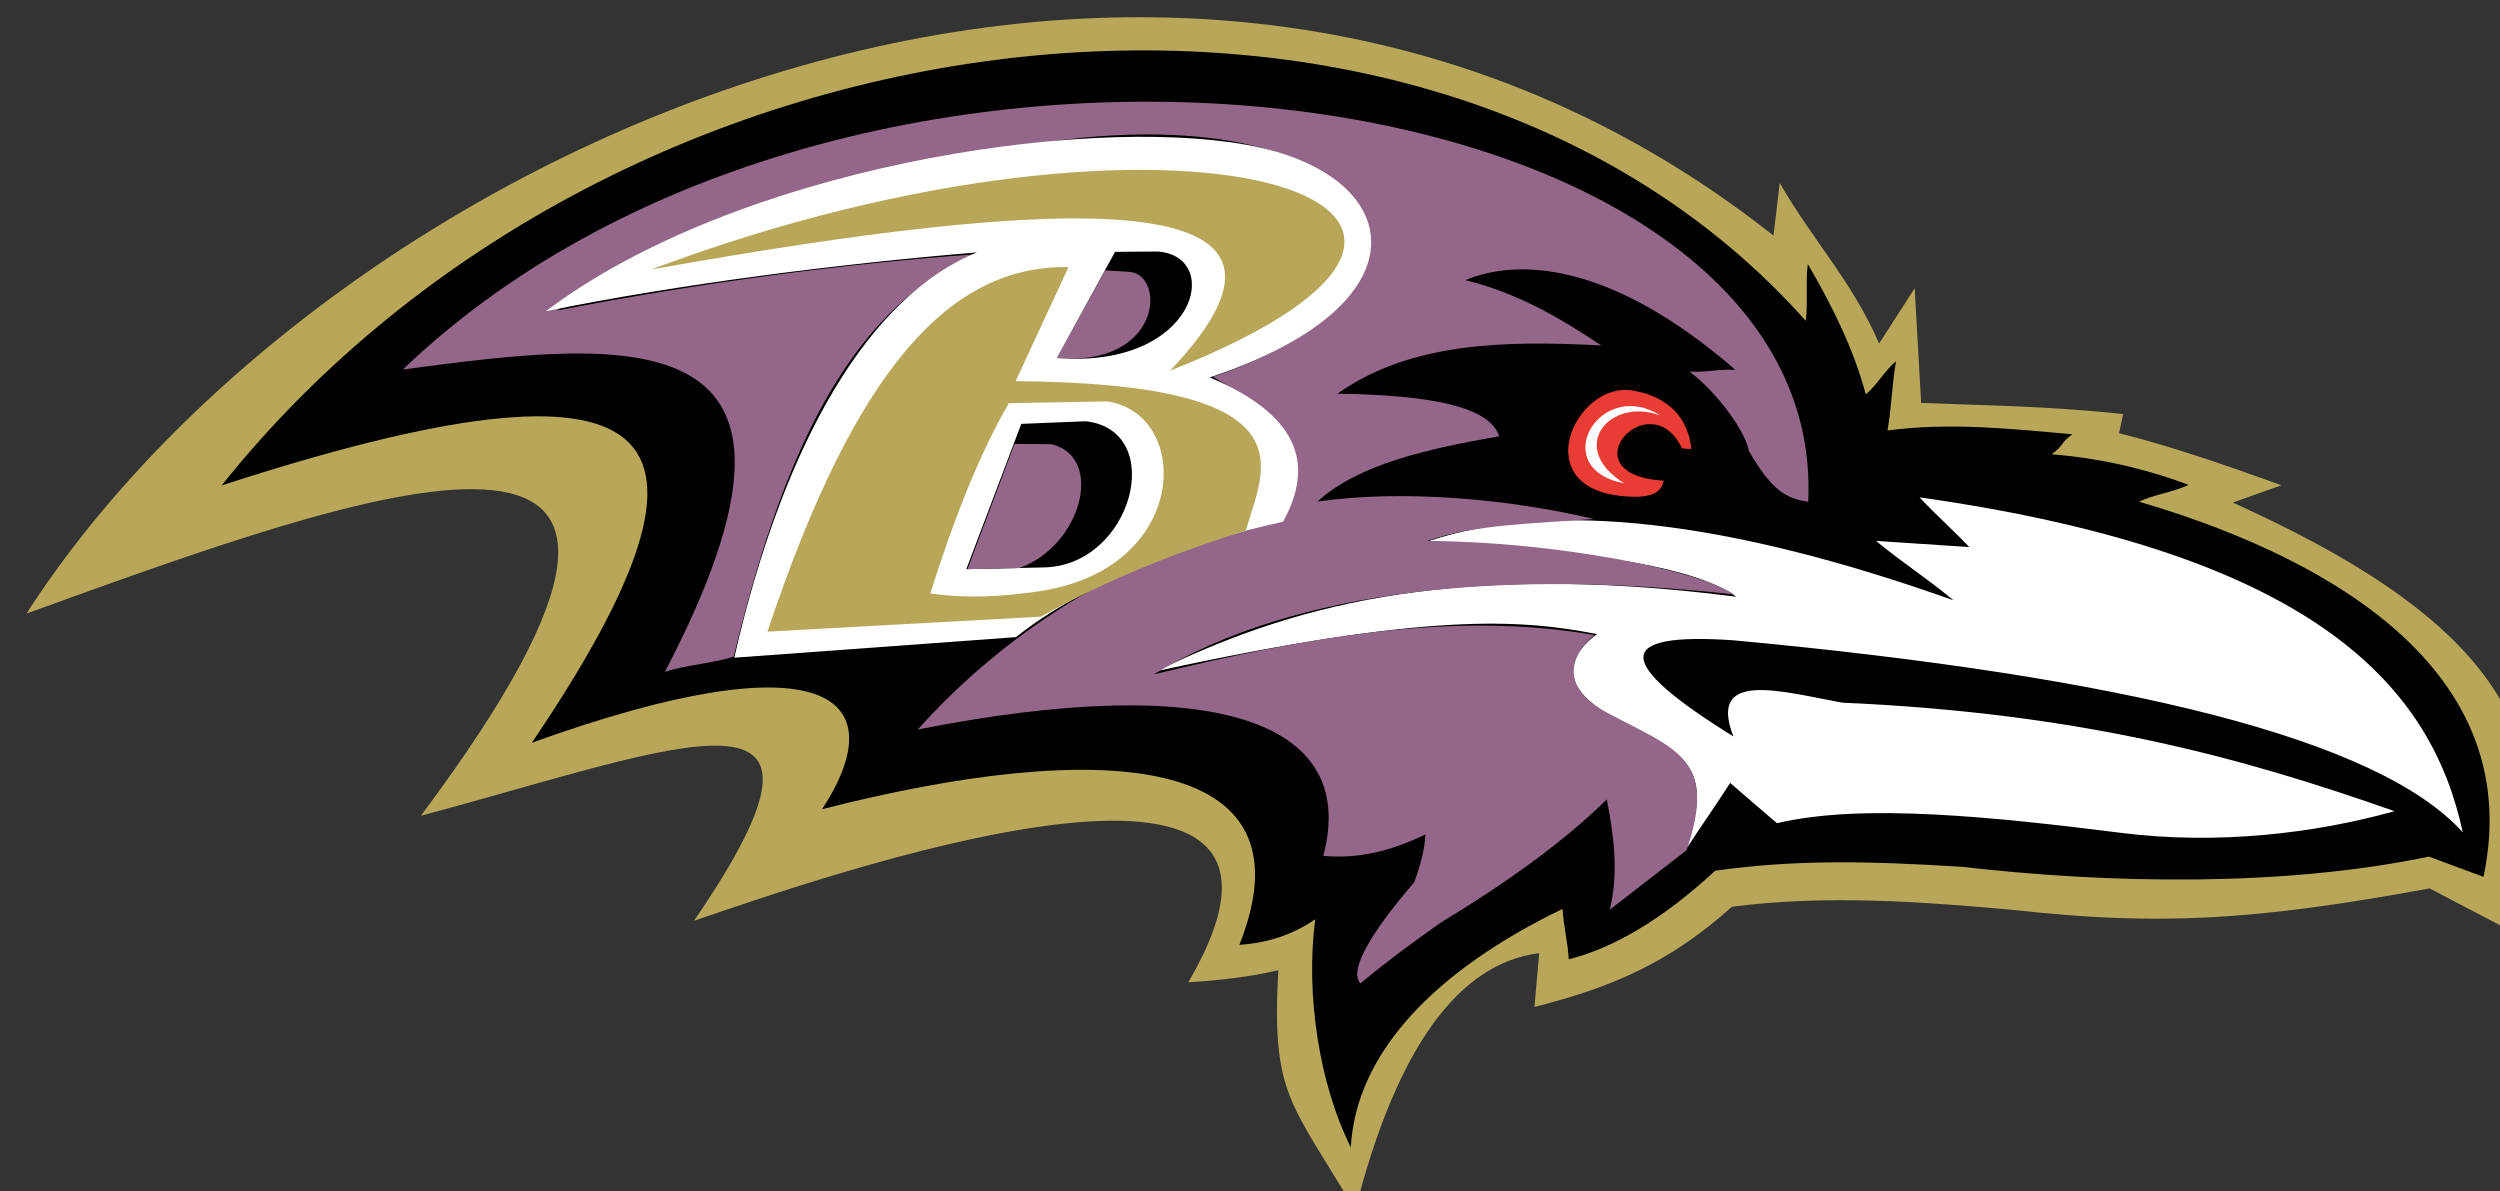 <?xml version="1.0" encoding="UTF-8"?>
<svg version="1.1" viewBox="0 0 23.673 11.281" xmlns="http://www.w3.org/2000/svg" xmlns:cc="http://creativecommons.org/ns#" xmlns:dc="http://purl.org/dc/elements/1.1/" xmlns:rdf="http://www.w3.org/1999/02/22-rdf-syntax-ns#">
 <rect x="0" y="0" width="23.673" height="11.281" fill="#333333" stroke="none"/>
 <g transform="translate(110.11 -230.13)">
  <g transform="matrix(.265 0 0 .265 -270.93 125.71)">
   <path d="m678.9 426.56c5.096.568 8.563.368 14.785-.777l2.71 1.419c2.838-7.145-1.262-11.379-9.742-15.205l1.734-.62c-1.734-.63-4.002-1.418-5.8-1.859l.147-.683c-2.68-.295-5.213-.315-7.219-.399l-.23-4.099-1.271 1.976c-.947-2.195-2.375-3.697-3.552-5.736l-.221 1.88c-21.667-17.117-51.74-3.101-62.426 13.504 11.968-4.319 26.888-9.91 14.091 7.228 9.446-2.541 16.013-5.378 9.76 3.752 4.353-1.481 23.833-8.374 17.665 2.196 1.05-.062 2.186-.188 3.215-.43-.252 4.486.463 4.707 2.744 8.583 1.47-5.758 3.667-8.826 6.577-9.194l-.168 1.924c2.795-.715 4.813-1.577 7.061-3.583 3.394-.434 6.756-.182 10.14.123z" style="fill:#b9a759"/>
   <path d="m695.61 425.37c1.651-7.816-6.418-11.684-12.314-13.406.569-.264 1.22-.337 1.776-.601-1.627-.608-3.267-.965-4.896-1.092.43-.294.314-.421.746-.714-2.207-.199-4.403-.433-6.609-.137.137-.735.168-1.733.305-2.47-.389.305-.693.872-1.082 1.177-.41-1.554-1.167-3.11-2.07-4.656-.084.643.01 1.389-.074 2.03-13.45-15.1-42.293-12.021-56.605 5.883 15.898-5.159 18.871-2.301 11.085 9.194 10.465-3.771 13.01-1.671 10.372 2.375 9.856-2.521 17.664-2.081 14.911 4.846 1.019-.064 1.922-.369 2.71-.915-.356 2.721.159 5.927 1.271 8.153.18-3.342 2.953-6.294 7.567-8.521.042.694.179 1.104.221 1.798 1.471-.357 3.277-1.346 5.232-3.164 2.794-.388 5.327-.358 8.837-.137 5.265.608 11.517.714 16.666-.367z"/>
   <path d="m694.87 423.78c-1.094-5.075-5.066-9.94-19.41-11.97.632.673 1.146 1.115 1.776 1.776-1.113-.073-2.216-.146-3.331-.221.894.747 1.881 1.378 2.764 2.122-8.123-2.889-14.343-3.573-18.725-2.122 6.377.431 9.521.978 10.97 1.996-10.435-1.344-16.172.453-20.721 2.659 9.761-2.122 13.05-1.85 15.74-1.324-.893.662-1.628 1.776.651 3.006 2.501 1.345 3.521 1.587 2.564 4.634.473-.736 1.072-1.577 1.544-2.323.558.485 1.116.967 1.672 1.44 3.057-.726 7.786-.221 12.314.347 3.417.431 6.903.021 9.751-.777-5.378-1.893-11.138-3.501-19.733-3.877-2.174-.399-4.823-1.188-3.888 1.208-4.287-2.658-4.287-3.73 0-3.437 13.935 1.295 23.045 3.512 26.062 6.863z" style="fill:#ffffff"/>
   <path d="m646.36 403.7.905.054c1.271.179 1.081 3.393-2.638 3.077z" style="fill:#94678a"/>
   <path d="m666.97 410.06c.115.011.221.021.336.021-.158-1.449-1.23-1.954-2.122-2.092-2.039-.324-3.856 3.615-.105 3.794.84.043 1.146-.157 1.239-.567-3.53-.22-.494-3.562.652-1.156z" style="fill:#e93c35"/>
   <path d="m664.91 411.31c-2.069-1.281-.514-3.099 1.283-2.426-2.164-1.377-4.068 1.89-1.283 2.426z" style="fill:#ffffff"/>
   <path d="m671.48 411.97c.746-15.468-33.909-20.353-50.217-4.729 8.039-1.07 16.056-2.017 9.363 10.804.714-.241 1.743-.306 2.459-.546 1.617-6.674 3.867-12.305 8.648-14.376-4.74.337-9.763 1.01-14.953 2.008 3.099-2.858 8.91-4.624 15.981-5.76 12.861-2.501 17.885 4.477 7.452 8.135 3.393 1.942 4.035 4.15 1.407 5.367-5.263 1.21-9.372 4.341-11.958 7.232 10.394-2.051 15.795-.4 14.491 4.517 1.305.115 2.48-.2 3.648-.768-.012.462-.169 1.094-.401 1.713-1.439 1.671-2.363 3.111-1.923 3.614.904-.756 1.881-1.48 2.87-2.174 2.301-1.389 4.402-2.891 5.937-4.404.252 1.305.431 2.629.104 3.942.915-.705 1.829-1.42 2.744-2.124 1.144-3.31-.442-3.635-2.837-4.916-1.649-.873-1.376-2.007-.452-2.775-5.138-.893-10.465.127-15.751 1.408 5.117-3.12 12.745-3.751 20.742-2.858-1.292-.883-6.42-1.891-10.96-1.912 1.672-.599 3.856-.62 5.948-.786-3.036-.716-6.83-1.063-9.877-.621 1.45-1.326 3.898-1.882 6.493-2.334-.346-1.061-2.406-1.47-5.779-1.523 2.607-1.839 5.959-1.902 9.426-1.723-1.545-1.03-3.026-1.882-4.855-2.333 1.807-.757 5.118-.726 9.647 3.205-.747-.03-.893.095-1.64.062.999.747 2.008 2.153 2.124 2.838.826 1.417 1.299 1.681 2.119 1.817z" style="fill:#94678a"/>
   <path d="m626.37 405.16c6.82-5.138 19.134-7.009 25.039-5.948 5.665 1.009 6.652 5.665-1.313 8.312 3.131 1.325 3.784 3.059 2.616 5.159-3.287.695-7.156 2.217-9.54 4.121l-10.066.735c1.776-7.798 4.864-12.937 8.669-14.481-4.771.389-10.771 1.145-15.405 2.102zm16.991 4.024-1.964 5.192 2.773-.063c3.163-.062 4.423-4.876 1.502-5.223zm3.351-6.147-2.08 3.793c4.98.399 5.967-3.634 3.604-3.805z" style="fill:#ffffff"/>
   <path d="m630.13 403.67c14.805-2.649 24.977-3.164 18.547 3.614 15.088-5.958.376-10.729-18.547-3.614z" style="fill:#b9a759"/>
   <path d="m645.05 403.58c-4.16-.062-7.565 3.445-10.759 13.028 3.341-.178 6.419-.356 9.771-.535 2.333-1.303 4.75-2.27 7.324-3.078.61-2.187 2.564-5.254-8.227-5.338.631-1.356 1.26-2.71 1.891-4.077zm-2.133 4.864c1.145-.02 2.353-.042 3.499-.062 3.047.42 3.006 6-2.448 6.787-1.282.189-2.564.264-3.857.073.863-2.729 1.765-4.999 2.806-6.798z" style="fill:#b9a759"/>
   <path d="m643.12 409.9-1.682 4.477 1.849-.042c2.216-.779 3.069-3.953 1.156-4.425z" style="fill:#94678a"/>
  </g>
 </g>
</svg>
